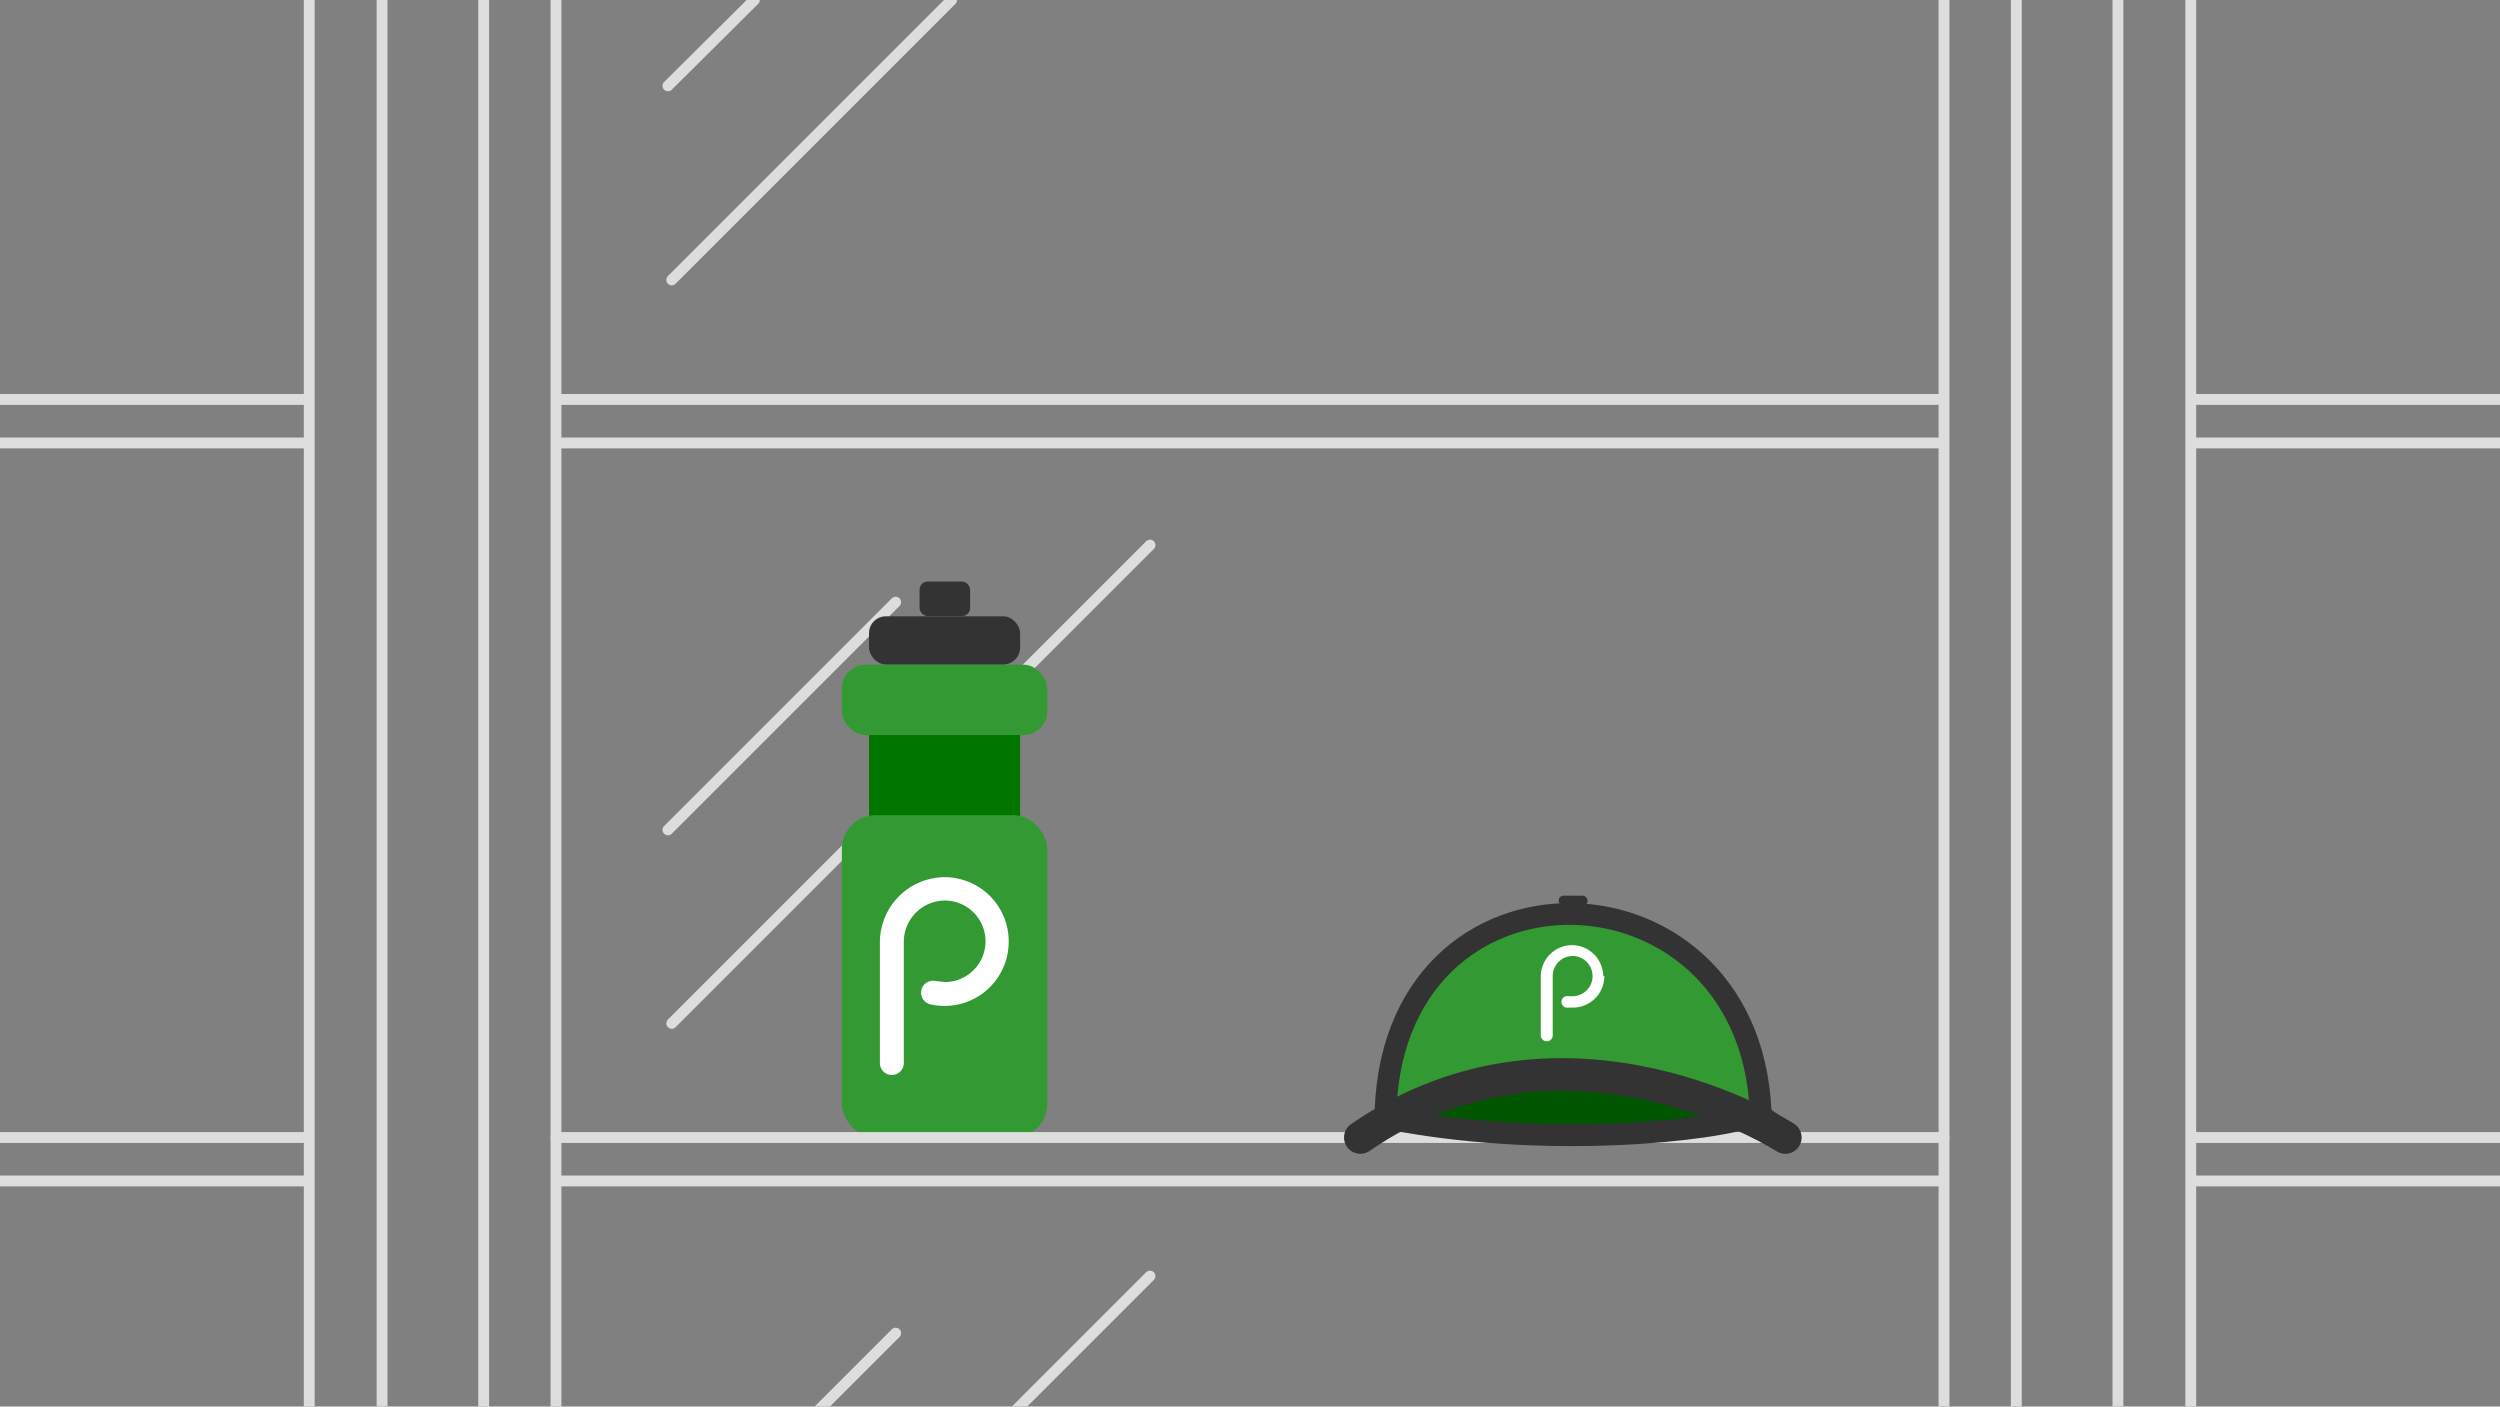 <svg xmlns="http://www.w3.org/2000/svg" width="460" height="258.8" viewBox="0 0 460 258.8"><rect x="0" y="0" width="460" height="258.8" fill="#808080" stroke="none"/><path fill="none" stroke="#ddd" stroke-linecap="round" stroke-miterlimit="10" stroke-width="2" d="M89 0v258.7M102.3 0v258.7M357.7 0v258.7M371 0v258.7m-268.7-41.4h255.4M102.3 81.5h255.4m-255.4-8h255.4M56.9 0v258.7M70.3 0v258.7M0 217.3h56.9m-56.9-8h56.9M0 81.5h56.9M0 73.5h56.9M403.1 0v258.7M389.7 0v258.7m70.3-41.4h-56.9m56.9-8h-56.9M460 81.5h-56.9m56.9-8h-56.9m-280.2 79.2l41.9-41.9m-41.2 77.5l88-88m-88.7 186.9l41.9-41.9m-41.2 77.5l88-88m-88.7-219L138.8 0m-15.2 51.5L175.1 0"/><path fill="#007500" d="M159.9 132.6h27.8v20.07h-27.8z"/><rect width="37.8" height="59.33" x="154.9" y="150" fill="#393" rx="6.2" ry="6.2"/><rect width="37.8" height="12.95" x="154.9" y="122.3" fill="#393" rx="4.4" ry="4.4"/><rect width="27.8" height="8.86" x="159.9" y="113.4" fill="#333" rx="3.1" ry="3.1"/><rect width="9.3" height="6.36" x="169.2" y="107" fill="#333" rx="1.5" ry="1.5"/><path fill="#fff" d="M185.6 173.2a11.8 11.8 0 0 1-14.4 11.6 2.2 2.2 0 0 1-1.5-3.1 2.2 2.2 0 0 1 2.4-1.2l1.8.2a7.5 7.5 0 0 0 3.1-14.3 7.4 7.4 0 0 0-3.2-.7 7.6 7.6 0 0 0-7.5 7.6v22.3a2.2 2.2 0 0 1-2.2 2.2 2.2 2.2 0 0 1-2.2-2.2v-22.2a12 12 0 0 1 11.9-12 11.8 11.8 0 0 1 11.8 11.8z"/><rect width="5.3" height="1.87" x="286.8" y="164.8" fill="#333" rx=".9" ry=".9"/><path fill="none" stroke="#ddd" stroke-linecap="round" stroke-miterlimit="10" stroke-width="2" d="M102.3 209.3h255.4"/><path fill="#005600" stroke="#333" stroke-linecap="round" stroke-miterlimit="10" stroke-width="4" d="M254.9 205.7c28.9 5.8 60.7 2.5 68.7-.7l-19.1-13.5-33.2.4c-.5.1-16.4 13.8-16.4 13.8z"/><path fill="#393" stroke="#333" stroke-linecap="round" stroke-miterlimit="10" stroke-width="4" d="M324 206.8c-11-5.5-40.3-17.1-69.1-.3-.1-52.3 69.1-50 69.1.3z"/><path fill="none" stroke="#333" stroke-linecap="round" stroke-miterlimit="10" stroke-width="6" d="M250.3 209.3c37.8-26.1 78.2 0 78.2 0"/><path fill="#fff" d="M295.2 179.6a5.8 5.8 0 0 1-5.7 5.8h-1.4a1.1 1.1 0 0 1-.7-1.5 1.1 1.1 0 0 1 1.2-.6h.9a3.7 3.7 0 0 0 1.5-7 3.6 3.6 0 0 0-1.6-.4 3.7 3.7 0 0 0-3.7 3.7v10.9a1.1 1.1 0 0 1-1.1 1.1 1.1 1.1 0 0 1-1.1-1.1v-10.8a5.8 5.8 0 0 1 5.8-5.8 5.8 5.8 0 0 1 5.7 5.7z"/></svg>